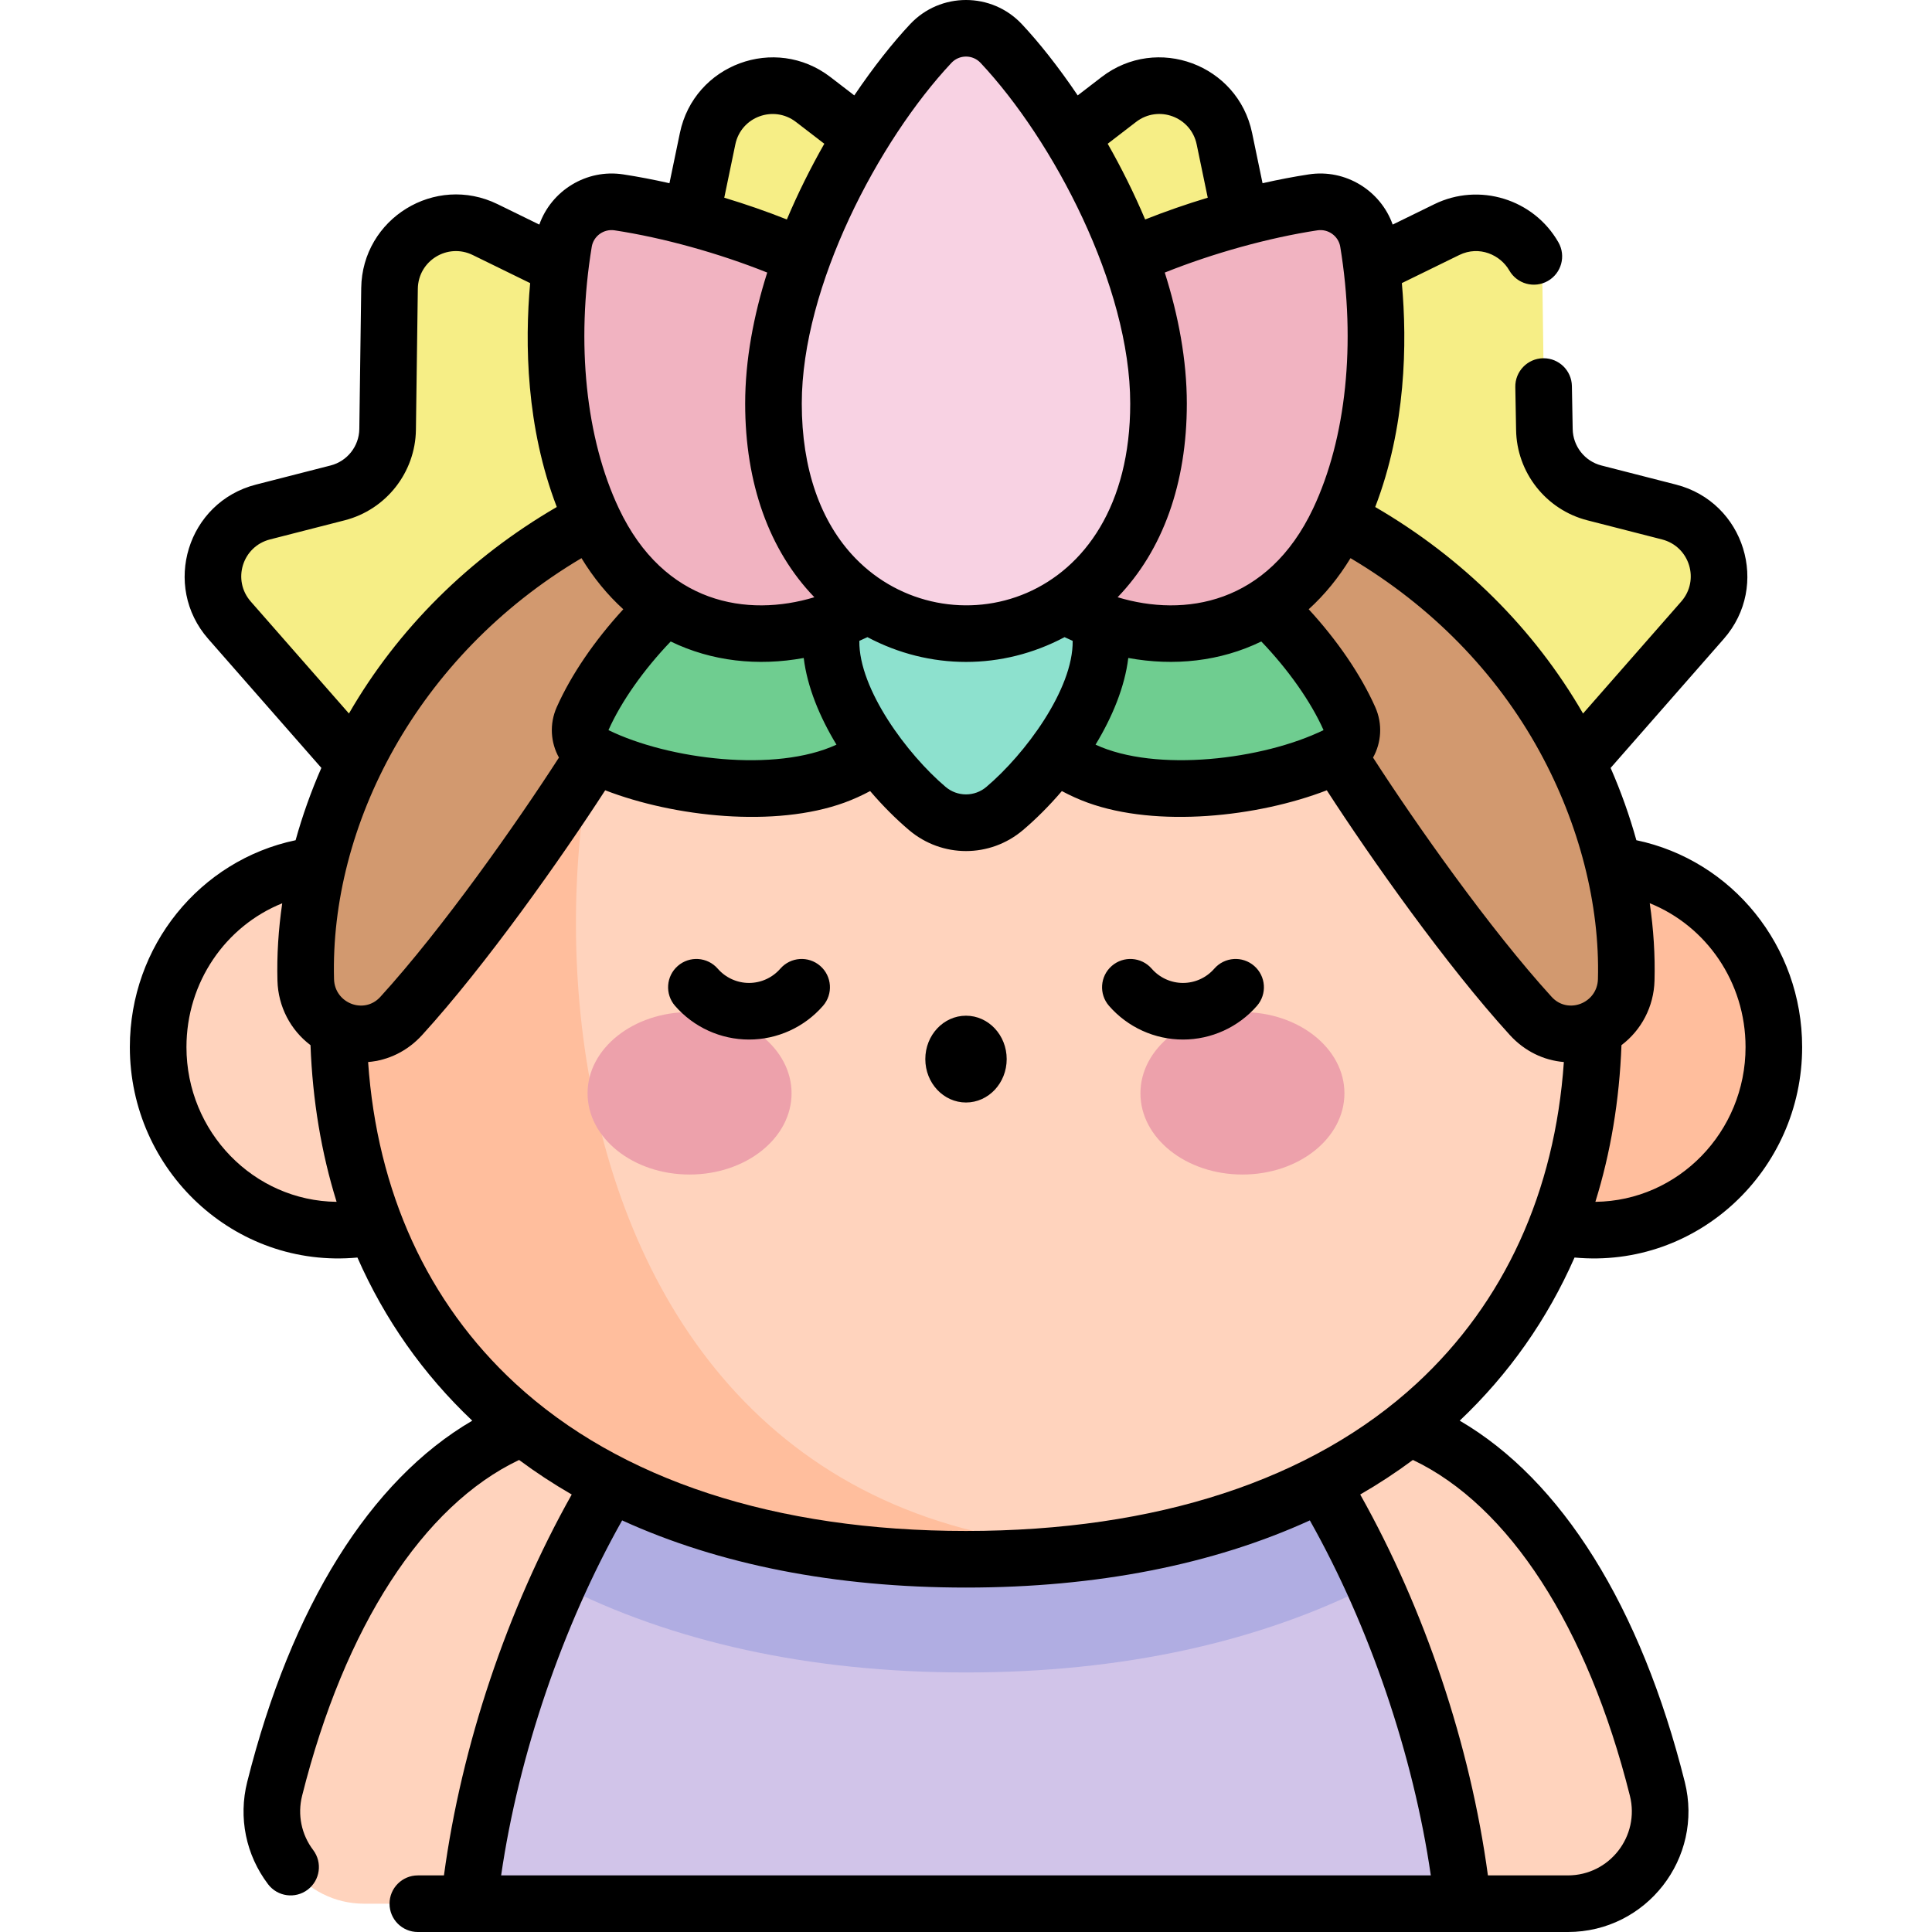 <svg id="Capa_1" enable-background="new 0 0 511.993 511.993" height="512" viewBox="0 0 511.993 511.993" width="512" xmlns="http://www.w3.org/2000/svg"><g><path d="m409.387 212.015 41.789-47.656c8.66-9.876 3.852-25.414-8.872-28.673l-19.789-5.068c-7.706-1.974-13.133-8.868-13.241-16.823l-.506-37.369c-.175-12.922-13.745-21.261-25.352-15.581l-28.588 13.991c-10.326 5.053-22.647-.981-24.986-12.236l-5.371-25.851c-2.643-12.72-17.678-18.298-27.978-10.38l-29.761 22.88c-6.329 4.866-15.14 4.866-21.469 0l-29.761-22.88c-10.3-7.918-25.335-2.34-27.978 10.38l-5.372 25.851c-2.339 11.256-14.659 17.29-24.985 12.236l-28.588-13.991c-11.607-5.681-25.177 2.659-25.352 15.581l-.507 37.369c-.108 7.954-5.534 14.849-13.241 16.823l-19.789 5.068c-12.724 3.259-17.532 18.797-8.872 28.673l41.789 47.656c3.344 3.814 8.17 6 13.242 6h280.297c5.072 0 9.897-2.187 13.241-6z" fill="#f6ee86"/><path d="m129.282 504.493c8.562-47.641 26.056-67.159 31.951-68.873 16.351-4.754 25.752-21.863 20.999-38.213-4.755-16.351-21.864-25.753-38.213-20.998-32.477 9.442-58.034 45.069-71.23 97.64-3.879 15.452 7.784 30.444 23.715 30.444z" fill="#ffd3bd"/><path d="m382.712 504.493c-8.561-47.641-26.056-67.159-31.951-68.873-16.351-4.754-25.752-21.863-20.999-38.213 4.755-16.351 21.864-25.753 38.214-20.998 32.477 9.442 58.034 45.069 71.23 97.64 3.879 15.452-7.784 30.444-23.715 30.444z" fill="#ffd3bd"/><path d="m387.696 504.493c-8.338-77.471-59.658-178.489-131.703-178.489-72.046 0-123.365 101.018-131.703 178.489z" fill="#d1c4e9"/><path d="m147.945 419.723c30.13 15.459 66.716 23.491 108.047 23.491s77.917-8.033 108.048-23.491c-23.209-51.1-61.254-93.718-108.047-93.718-46.795-.001-84.839 42.618-108.048 93.718z" fill="#b0ade2"/><ellipse cx="89.65" cy="277.492" fill="#ffd3bd" rx="47.737" ry="48.512"/><ellipse cx="422.344" cy="277.492" fill="#ffbe9d" rx="47.737" ry="48.512"/><ellipse cx="255.993" cy="270.244" fill="#ffd3bd" rx="166.343" ry="142.97"/><path d="m183.436 141.56c-55.514 23.165-93.787 72.082-93.787 128.684 0 78.96 53.756 142.97 166.343 142.97 13.929 0 26.953-.983 39.09-2.849-169.059-2.966-160.698-222.859-111.646-268.805z" fill="#ffbe9d"/><path d="m255.993 115.865c133.078 0 176.476 88.696 174.967 143.822-.359 13.121-16.442 19.261-25.288 9.562-21.263-23.313-49.302-64.861-56.877-78.846-14.633 7.316-76.671 9.755-92.803 9.755s-78.17-2.439-92.803-9.755c-7.575 13.984-35.614 55.533-56.877 78.846-8.846 9.698-24.929 3.559-25.288-9.562-1.508-55.125 41.891-143.822 174.969-143.822z" fill="#d2996f"/><g><path d="m354.038 200.224c3.635-1.774 5.206-6.088 3.561-9.784-7.802-17.537-27.512-38.466-44.975-44.822-19.65-7.152-42.669-.311-48.702 16.267s7.202 36.614 26.852 43.766c17.464 6.356 46.015 2.993 63.264-5.427z" fill="#6fcd90"/><path d="m157.955 200.224c-3.635-1.774-5.205-6.088-3.561-9.784 7.801-17.537 27.511-38.466 44.975-44.822 19.65-7.152 42.668-.311 48.702 16.267s-7.202 36.614-26.852 43.766c-17.463 6.356-46.014 2.993-63.264-5.427z" fill="#6fcd90"/><path d="m266.242 214.259c-5.915 5.008-14.576 5.008-20.49 0-13.703-11.603-25.537-30.292-25.537-44.185 0-17.292 16.02-33.243 35.782-33.243s35.783 15.952 35.783 33.243c0 13.893-11.835 32.582-25.538 44.185z" fill="#8de1ce"/><path d="m221.15 164.405c23.095-8.406 42.934-31.214 31.97-61.338-10.435-28.669-61.005-45.154-89.123-49.444-6.94-1.059-13.444 3.646-14.583 10.573-3.727 22.652-3.088 50.695 7.82 73.771 13.697 28.983 40.821 34.844 63.916 26.438z" fill="#f1b3c1"/><path d="m290.844 164.405c-23.095-8.406-42.934-31.214-31.97-61.338 10.435-28.669 61.005-45.154 89.123-49.444 6.94-1.059 13.444 3.646 14.583 10.573 3.727 22.652 3.088 50.695-7.82 73.771-13.698 28.983-40.821 34.844-63.916 26.438z" fill="#f1b3c1"/><path d="m255.997 167.92c24.578 0 51.021-19.12 51.021-60.964 0-35.5-23.139-75.64-41.679-95.415-5.06-5.397-13.623-5.397-18.683 0-18.54 19.775-41.679 59.915-41.679 95.415-.001 41.844 26.442 60.964 51.02 60.964z" fill="#f8d2e3"/></g><g><g fill="#eda1ab"><ellipse cx="182.74" cy="289.734" rx="27.03" ry="21.525"/><ellipse cx="329.253" cy="289.734" rx="27.03" ry="21.525"/></g></g><path d="m417.264 333.254c32.648 3.045 60.317-23.135 60.317-55.762 0-26.804-18.55-49.507-43.933-54.831-1.798-6.467-4.077-12.884-6.823-19.155l29.991-34.202c12.362-14.096 5.472-36.24-12.651-40.883l-19.789-5.068c-4.414-1.131-7.541-5.103-7.604-9.695l-.208-11.358c-.075-4.095-3.418-7.362-7.496-7.362-.047 0-.094 0-.14.001-4.142.076-7.438 3.495-7.361 7.637l.207 11.322c.154 11.316 7.917 21.18 18.88 23.987l19.789 5.068c7.321 1.875 10.08 10.776 5.094 16.462l-26.019 29.672c-12.97-22.454-31.867-41.226-55.077-54.727 8.131-21.182 8.498-43.297 7.061-59.334l15.21-7.443c5.348-2.615 10.937.02 13.254 4.077 2.055 3.598 6.636 4.849 10.232 2.794 3.597-2.054 4.848-6.635 2.794-10.231-6.557-11.484-20.998-15.928-32.874-10.112l-11.047 5.406c-3.192-8.99-12.465-14.792-22.205-13.306-3.975.606-8.099 1.398-12.283 2.343l-2.77-13.33c-3.765-18.119-25.191-26.102-39.893-14.801l-6.321 4.86c-5.103-7.563-10.234-14.013-14.79-18.872-8.013-8.547-21.611-8.549-29.626 0-4.556 4.859-9.688 11.309-14.79 18.872l-6.321-4.859c-14.671-11.281-36.12-3.356-39.893 14.8l-2.769 13.33c-4.184-.945-8.308-1.737-12.282-2.343-9.747-1.483-19.015 4.317-22.206 13.306l-11.047-5.406c-16.563-8.11-35.898 3.809-36.148 22.215l-.506 37.369c-.061 4.557-3.188 8.528-7.602 9.659l-19.79 5.068c-18.164 4.653-24.985 26.817-12.65 40.884l29.986 34.195c-2.748 6.275-5.028 12.695-6.827 19.164-25.379 5.327-43.925 28.027-43.925 54.829 0 32.659 27.699 58.799 60.309 55.763 7.183 16.341 17.383 30.884 30.432 43.234-27.007 15.758-47.957 49.19-59.639 95.734-2.374 9.456-.362 19.334 5.519 27.103 2.503 3.306 7.21 3.949 10.506 1.452 3.303-2.5 3.953-7.204 1.453-10.507-3.123-4.124-4.19-9.371-2.929-14.395 11.246-44.808 32.068-76.902 57.498-88.978 4.42 3.282 9.071 6.339 13.952 9.156-17.104 30.429-29.203 66.48-33.863 100.941h-6.921c-4.142 0-7.5 3.357-7.5 7.5s3.358 7.5 7.5 7.5h304.76c20.822 0 36.056-19.584 30.989-39.771-11.683-46.546-32.634-79.981-59.643-95.738 13.047-12.353 23.246-26.895 30.428-43.234zm12.435-56.28c5.278-3.99 8.57-10.198 8.758-17.082.184-6.72-.255-13.604-1.265-20.53 15.009 6.04 25.389 20.924 25.389 38.13 0 22.464-17.814 40.758-39.798 41 4.037-12.959 6.369-26.852 6.916-41.518zm-21.701-77.825c10.512 19.198 16.004 40.625 15.465 60.333-.175 6.39-7.963 9.413-12.249 4.714-16.465-18.053-36.151-46.067-47.349-63.426 2.212-3.976 2.583-8.891.586-13.38-3.808-8.559-10.062-17.699-17.638-25.93 4.195-3.808 7.909-8.342 11.081-13.544 21.368 12.659 38.609 30.24 50.104 51.233zm-57.249-5.665c-16.045 7.83-44.38 11.296-60.422 3.856 4.477-7.385 7.747-15.328 8.676-22.972 12.109 2.217 24.35.929 35.252-4.371 7.122 7.424 13.129 15.93 16.494 23.487zm-1.62-132.446c2.865-.435 5.582 1.525 6.051 4.376 4.197 25.513 1.573 50.789-7.2 69.349-11.991 25.368-34.1 28.868-51.801 23.51 11.996-12.443 18.338-30.184 18.338-51.316 0-11.566-2.244-23.357-5.845-34.726 12.824-5.13 27.496-9.216 40.457-11.193zm-48.065-28.724c5.924-4.553 14.542-1.367 16.064 5.96l2.933 14.118c-5.675 1.713-11.273 3.656-16.588 5.766-2.97-7.04-6.355-13.784-9.927-20.063zm-48.937-15.644c2.096-2.234 5.637-2.243 7.74.001 19.222 20.502 39.65 59.112 39.65 90.285 0 54.205-48.749 65.885-72.856 40.959-9.28-9.593-14.185-23.757-14.185-40.959 0-31.173 20.429-69.783 39.651-90.286zm9.268 191.865c-3.127 2.648-7.668 2.649-10.797 0-10.202-8.639-23.028-25.942-22.871-38.703.721-.315 1.437-.643 2.149-.984 16.474 8.751 35.751 8.761 52.242 0 .712.341 1.428.669 2.149.984.158 12.817-12.602 30.008-22.872 38.703zm-66.529-170.261c1.534-7.387 10.203-10.469 16.063-5.959l7.519 5.781c-3.573 6.279-6.957 13.023-9.927 20.063-5.316-2.111-10.913-4.053-16.588-5.767zm-38.053 27.14c.469-2.851 3.182-4.81 6.052-4.376 12.961 1.977 27.632 6.063 40.455 11.192-3.6 11.369-5.845 23.16-5.845 34.726 0 21.132 6.342 38.873 18.337 51.316-17.702 5.358-39.81 1.859-51.801-23.51-8.77-18.559-11.395-43.835-7.198-69.348zm64.854 131.926c-16.088 7.458-44.415 3.958-60.421-3.852 3.364-7.561 9.371-16.068 16.493-23.49 10.881 5.289 23.119 6.593 35.252 4.371.929 7.643 4.199 15.586 8.676 22.971zm-155.21-37.926c-4.983-5.681-2.234-14.586 5.094-16.462l19.79-5.068c10.962-2.808 18.725-12.672 18.879-23.987l.506-37.369c.101-7.432 7.871-12.215 14.556-8.945l15.21 7.443c-1.437 16.036-1.07 38.15 7.06 59.33-23.211 13.5-42.109 32.271-55.081 54.726zm-17.045 118.078c0-17.2 10.376-32.072 25.379-38.113-1.008 6.921-1.447 13.799-1.263 20.514.188 6.883 3.48 13.092 8.758 17.082.547 14.665 2.879 28.558 6.916 41.518-21.98-.247-39.79-18.54-39.79-41.001zm39.11-18.01c-1.107-40.439 21.831-85.656 65.574-111.57 3.172 5.202 6.886 9.737 11.081 13.546-7.575 8.23-13.827 17.372-17.635 25.934-1.995 4.485-1.625 9.397.583 13.371-11.197 17.359-30.884 45.377-47.352 63.434-4.295 4.704-12.076 1.668-12.251-4.715zm44.282 237.511c4.628-31.872 16.265-66.052 32.064-94.079 25.682 11.72 56.471 17.8 91.125 17.8 34.653 0 65.442-6.079 91.124-17.8 15.799 28.027 27.43 62.206 32.058 94.079zm299.126-21.118c2.689 10.712-5.383 21.118-16.44 21.118h-21.182c-4.66-34.463-16.735-70.507-33.84-100.938 4.883-2.819 9.537-5.876 13.959-9.161 25.432 12.074 46.255 44.169 57.503 88.981zm-56.496-109.248c-27.696 25.57-68.998 39.087-119.441 39.087s-91.746-13.517-119.441-39.087c-23.246-21.463-36.624-50.777-39.001-85.181 5.358-.44 10.424-2.888 14.304-7.142 16.897-18.525 36.945-46.976 48.526-64.872 18.333 7.078 45 9.966 63.402 3.266 2.333-.849 4.602-1.886 6.81-3.061 3.333 3.904 6.855 7.418 10.312 10.345 8.743 7.405 21.439 7.405 30.183 0 3.456-2.926 6.979-6.44 10.311-10.343 2.207 1.175 4.477 2.21 6.81 3.059 18.402 6.697 45.061 3.813 63.398-3.264 11.582 17.896 31.631 46.346 48.525 64.869 3.879 4.253 8.943 6.701 14.3 7.142-2.377 34.404-15.752 63.719-38.998 85.182zm-119.437-97.459c-5.955 0-10.783 5.149-10.783 11.5 0 6.352 4.828 11.5 10.783 11.5 5.956 0 10.783-5.149 10.783-11.5s-4.828-11.5-10.783-11.5zm76.377-13.19c-3.122-2.723-7.86-2.397-10.582.726-2.095 2.403-5.117 3.781-8.292 3.781-3.176 0-6.198-1.378-8.293-3.781-2.722-3.124-7.46-3.448-10.582-.726-3.123 2.721-3.448 7.459-.726 10.581 4.944 5.673 12.088 8.926 19.601 8.926 7.512 0 14.656-3.253 19.6-8.926 2.722-3.122 2.397-7.861-.726-10.581zm-115.006 0c-3.123-2.723-7.86-2.397-10.581.726-2.095 2.403-5.117 3.781-8.293 3.781-3.175 0-6.198-1.378-8.292-3.781-2.722-3.124-7.46-3.448-10.582-.726-3.123 2.721-3.448 7.459-.726 10.581 4.944 5.673 12.088 8.926 19.6 8.926s14.657-3.253 19.601-8.926c2.721-3.122 2.396-7.861-.727-10.581z"/></g></svg>